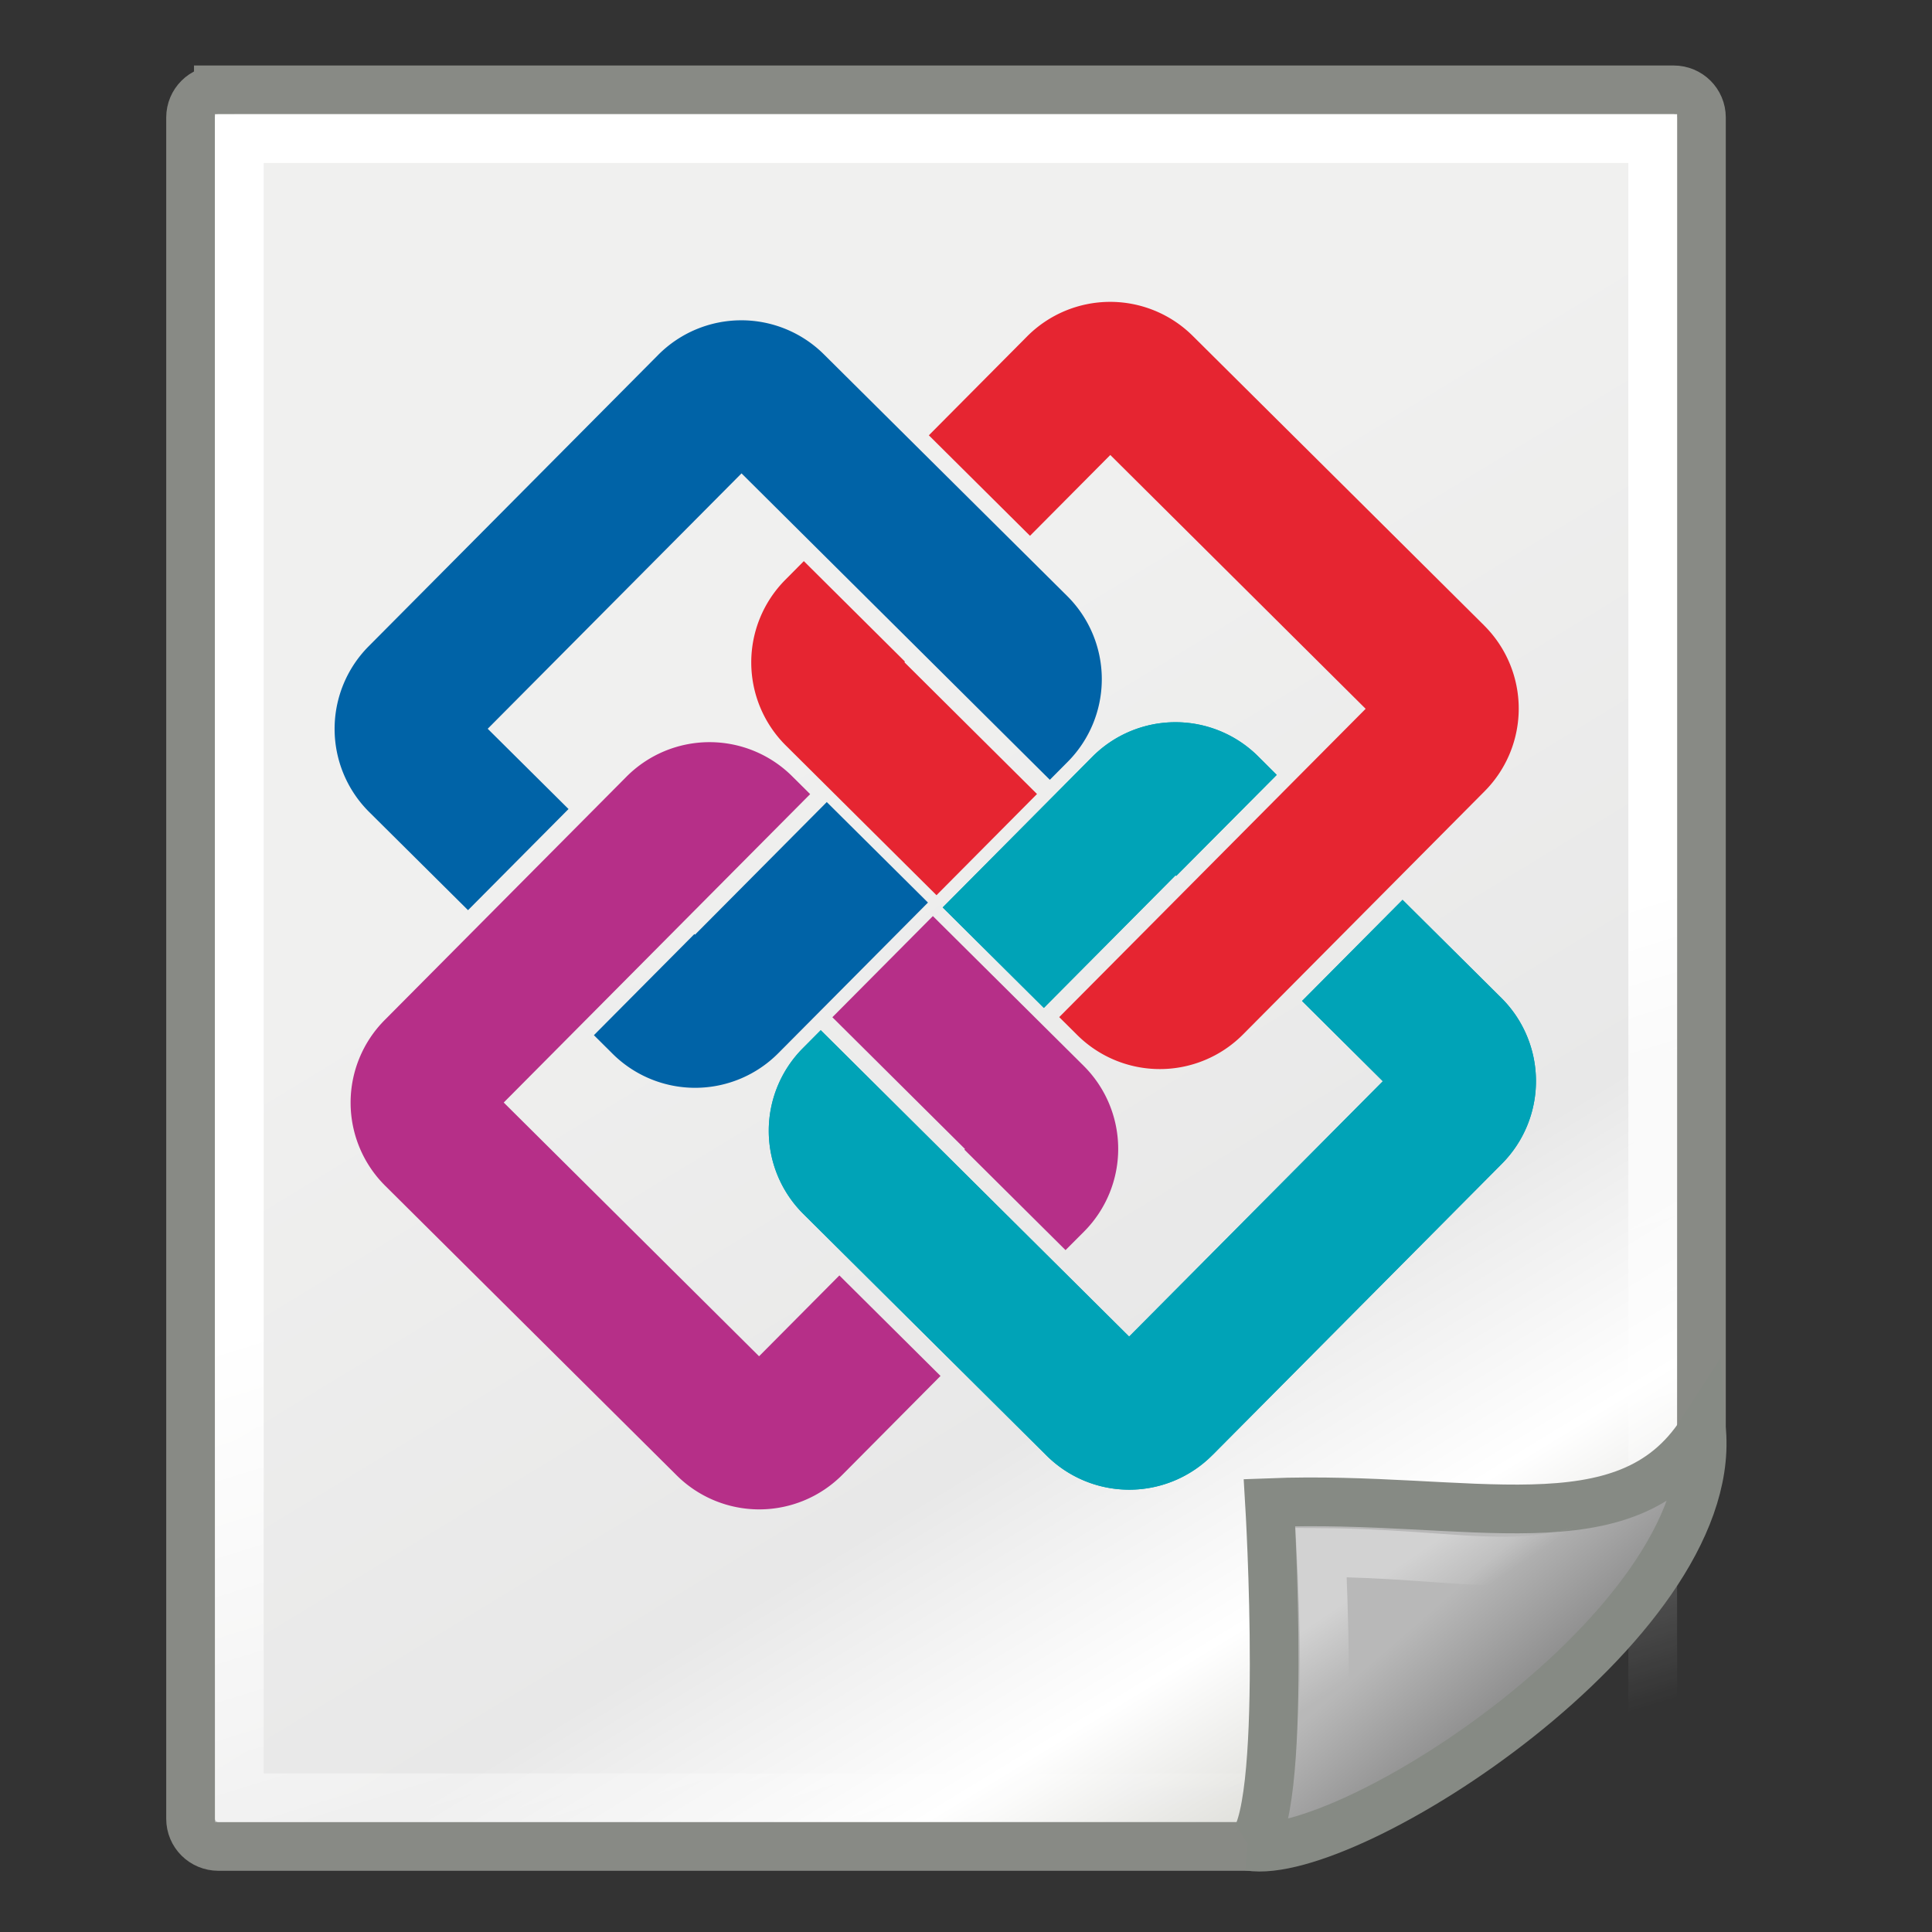 <?xml version="1.0" encoding="UTF-8" standalone="no"?>
<!-- Created with Inkscape (http://www.inkscape.org/) -->

<svg
   width="48px"
   height="48px"
   id="svg4198"
   version="1.1"
   xmlns:xlink="http://www.w3.org/1999/xlink"
   xmlns="http://www.w3.org/2000/svg"
   xmlns:svg="http://www.w3.org/2000/svg"
   xmlns:rdf="http://www.w3.org/1999/02/22-rdf-syntax-ns#"
   xmlns:cc="http://creativecommons.org/ns#"
   xmlns:dc="http://purl.org/dc/elements/1.1/">
  <rect width="100%" height="100%" fill="#333333" stroke="none"/>
  <defs
     id="defs4200">
    <linearGradient
       id="linearGradient15218">
      <stop
         style="stop-color:#f0f0ef;stop-opacity:1;"
         offset="0"
         id="stop15220" />
      <stop
         id="stop2269"
         offset="0.599"
         style="stop-color:#e8e8e8;stop-opacity:1;" />
      <stop
         id="stop2267"
         offset="0.828"
         style="stop-color:#ffffff;stop-opacity:1;" />
      <stop
         style="stop-color:#d8d8d3;stop-opacity:1;"
         offset="1"
         id="stop15222" />
    </linearGradient>
    <linearGradient
       id="linearGradient2259">
      <stop
         style="stop-color:#ffffff;stop-opacity:1;"
         offset="0"
         id="stop2261" />
      <stop
         style="stop-color:#ffffff;stop-opacity:0;"
         offset="1"
         id="stop2263" />
    </linearGradient>
    <linearGradient
       id="linearGradient2224">
      <stop
         style="stop-color:#7c7c7c;stop-opacity:1;"
         offset="0"
         id="stop2226" />
      <stop
         style="stop-color:#b8b8b8;stop-opacity:1;"
         offset="1"
         id="stop2228" />
    </linearGradient>
    <linearGradient
       xlink:href="#linearGradient2224"
       id="linearGradient2230"
       x1="35.997"
       y1="40.458"
       x2="33.665"
       y2="37.771"
       gradientUnits="userSpaceOnUse"
       gradientTransform="translate(6.162,4.033)" />
    <linearGradient
       id="linearGradient2251">
      <stop
         style="stop-color:#ffffff;stop-opacity:1;"
         offset="0"
         id="stop2253" />
      <stop
         style="stop-color:#ffffff;stop-opacity:0;"
         offset="1"
         id="stop2255" />
    </linearGradient>
    <linearGradient
       xlink:href="#linearGradient2251"
       id="linearGradient2257"
       x1="33.396"
       y1="36.921"
       x2="34.17"
       y2="38.07"
       gradientUnits="userSpaceOnUse"
       gradientTransform="translate(6.162,3.658)" />
    <linearGradient
       xlink:href="#linearGradient2259"
       id="linearGradient13651"
       gradientUnits="userSpaceOnUse"
       gradientTransform="matrix(0.999,0,0,1,5.991,4.033)"
       x1="26.076"
       y1="26.697"
       x2="30.811"
       y2="42.007" />
    <linearGradient
       xlink:href="#linearGradient15218"
       id="linearGradient13653"
       gradientUnits="userSpaceOnUse"
       gradientTransform="matrix(1.067,0,0,0.989,4.392,4.035)"
       x1="22.308"
       y1="18.992"
       x2="35.785"
       y2="39.498" />
  </defs>
  <g
     id="layer1">
    <g
       id="g12863"
       transform="matrix(1.211,0,0,1.211,-12.828,-10.484)">
      <path
         style="fill:url(#linearGradient13653);fill-opacity:1;fill-rule:evenodd;stroke:#888a85;stroke-width:1;stroke-linecap:butt;stroke-linejoin:miter;stroke-miterlimit:4;stroke-dashoffset:0;stroke-opacity:1"
         d="m 15.073,10.501 h 29.856 c 0.316,0 0.57,0.253 0.57,0.567 v 27.167 c 0,2.476 -6.88,8.303 -9.268,8.303 H 15.073 c -0.316,0 -0.57,-0.253 -0.57,-0.567 V 11.068 c 0,-0.314 0.254,-0.567 0.57,-0.567 z"
         id="rect12413" />
      <rect
         ry="0"
         rx="0"
         y="11.5"
         x="15.503"
         height="34.041"
         width="28.997"
         id="rect15244"
         style="opacity:1;fill:none;fill-opacity:1;fill-rule:evenodd;stroke:url(#linearGradient13651);stroke-width:1;stroke-linecap:butt;stroke-linejoin:miter;stroke-miterlimit:4;stroke-dasharray:none;stroke-dashoffset:0;stroke-opacity:1" />
      <path
         id="path2210"
         d="m 36.221,46.537 c 2.03,0.33 9.589,-4.53 9.284,-8.498 -1.563,2.423 -4.759,1.287 -8.867,1.446 0,0 0.395,6.552 -0.417,7.052 z"
         style="color:#000000;display:inline;overflow:visible;visibility:visible;opacity:1;fill:url(#linearGradient2230);fill-opacity:1;fill-rule:evenodd;stroke:#868a84;stroke-width:1;stroke-linecap:butt;stroke-linejoin:miter;stroke-miterlimit:4;stroke-dasharray:none;stroke-dashoffset:0;stroke-opacity:1;marker:none;marker-start:none;marker-mid:none;marker-end:none" />
      <path
         style="color:#000000;display:inline;overflow:visible;visibility:visible;opacity:0.369;fill:none;fill-opacity:1;fill-rule:evenodd;stroke:url(#linearGradient2257);stroke-width:1;stroke-linecap:butt;stroke-linejoin:miter;stroke-miterlimit:4;stroke-dasharray:none;stroke-dashoffset:0;stroke-opacity:1;marker:none;marker-start:none;marker-mid:none;marker-end:none"
         d="m 37.671,44.345 c 1.37,-0.684 4.428,-2.146 5.728,-4.027 -1.596,0.68 -2.948,0.209 -5.702,0.19 0,0 0.162,3.062 -0.025,3.837 z"
         id="path2247" />
    </g>
    <path
       class="cls-4"
       d="m 25.934,25.041 3.273,-3.295 0.016,0.016 2.497,-2.51 -0.464,-0.463 a 2.912,2.912 0 0 0 -4.117,0.013 l -3.718,3.743 z"
       id="path7"
       style="display:inline;fill:#00a3b7;stroke:none;stroke-width:1" />
    <path
       class="cls-4"
       d="m 30.122,36.152 7.193,-7.24 a 2.912,2.912 0 0 0 -0.013,-4.117 l -2.456,-2.439 -2.497,2.513 2.007,1.994 -6.303,6.344 -7.662,-7.612 -0.445,0.448 a 2.911,2.911 0 0 0 0.013,4.117 l 6.045,6.005 a 2.912,2.912 0 0 0 4.117,-0.013 z"
       id="path8"
       style="display:inline;fill:#00a3b7;stroke:none;stroke-width:1" />
    <path
       class="cls-1"
       d="m 25.764,19.727 -3.295,-3.274 0.015,-0.015 -2.513,-2.497 -0.46,0.464 a 2.911,2.911 0 0 0 0.013,4.117 l 3.743,3.719 z"
       id="path1"
       style="font-variation-settings:normal;display:inline;vector-effect:none;fill:#e62531;fill-opacity:1;stroke:none;stroke-width:2;stroke-linecap:round;stroke-linejoin:round;stroke-miterlimit:4;stroke-dasharray:none;stroke-dashoffset:0;stroke-opacity:1;-inkscape-stroke:none;stop-color:#000000" />
    <path
       class="cls-1"
       d="M 36.874,15.54 29.634,8.346 a 2.911,2.911 0 0 0 -4.117,0.013 l -2.44,2.456 2.513,2.497 1.995,-2.008 6.344,6.306 -7.613,7.66 0.448,0.445 a 2.912,2.912 0 0 0 4.117,-0.013 l 6.005,-6.045 a 2.911,2.911 0 0 0 -0.013,-4.117 z"
       id="path2"
       style="display:inline;fill:#e62531;stroke:none;stroke-width:2;stroke-linecap:round;stroke-linejoin:round;stroke-dasharray:none;stroke-opacity:1" />
    <path
       class="cls-2"
       d="m 20.68,25.273 3.295,3.274 -0.015,0.015 2.513,2.497 0.462,-0.463 a 2.911,2.911 0 0 0 -0.013,-4.117 l -3.745,-3.719 z"
       id="path3"
       style="font-variation-settings:normal;display:inline;vector-effect:none;fill:#b62f88;fill-opacity:1;stroke:none;stroke-width:2;stroke-linecap:round;stroke-linejoin:round;stroke-miterlimit:4;stroke-dasharray:none;stroke-dashoffset:0;stroke-opacity:1;-inkscape-stroke:none;stop-color:#000000" />
    <path
       class="cls-2"
       d="m 9.57,29.46 7.241,7.194 a 2.911,2.911 0 0 0 4.117,-0.013 L 23.367,34.185 20.854,31.688 18.859,33.696 12.515,27.392 20.128,19.73 19.68,19.285 a 2.911,2.911 0 0 0 -4.117,0.013 l -6.006,6.045 a 2.911,2.911 0 0 0 0.013,4.117 z"
       id="path4"
       style="display:inline;fill:#b62f88;stroke:none;stroke-width:2;stroke-linecap:round;stroke-linejoin:round;stroke-dasharray:none;stroke-opacity:1" />
    <path
       class="cls-3"
       d="m 20.541,19.927 -3.274,3.295 -0.015,-0.016 -2.497,2.513 0.464,0.461 a 2.911,2.911 0 0 0 4.117,-0.013 l 3.719,-3.743 z"
       id="path5"
       style="font-variation-settings:normal;display:inline;vector-effect:none;fill:#0063a7;fill-opacity:1;stroke:none;stroke-width:2;stroke-linecap:round;stroke-linejoin:round;stroke-miterlimit:4;stroke-dasharray:none;stroke-dashoffset:0;stroke-opacity:1;-inkscape-stroke:none;stop-color:#000000" />
    <path
       class="cls-3"
       d="m 16.353,8.817 -7.194,7.24 a 2.912,2.912 0 0 0 0.013,4.117 l 2.456,2.439 2.497,-2.513 -2.008,-1.994 6.306,-6.345 7.66,7.613 0.445,-0.448 A 2.912,2.912 0 0 0 26.515,14.809 L 20.47,8.804 a 2.911,2.911 0 0 0 -4.117,0.013 z"
       id="path6"
       style="display:inline;fill:#0063a7;stroke:none;stroke-width:2;stroke-linecap:round;stroke-linejoin:round;stroke-dasharray:none;stroke-opacity:1" />
    <path
       class="cls-4"
       d="m 25.934,25.041 3.273,-3.295 0.016,0.016 2.497,-2.51 -0.464,-0.463 a 2.912,2.912 0 0 0 -4.117,0.013 l -3.718,3.743 z"
       id="path16"
       style="font-variation-settings:normal;display:inline;vector-effect:none;fill:#00a3b7;fill-opacity:1;stroke:none;stroke-width:2;stroke-linecap:round;stroke-linejoin:round;stroke-miterlimit:4;stroke-dasharray:none;stroke-dashoffset:0;stroke-opacity:1;-inkscape-stroke:none;stop-color:#000000" />
    <path
       class="cls-4"
       d="m 30.122,36.152 7.193,-7.24 a 2.912,2.912 0 0 0 -0.013,-4.117 l -2.456,-2.439 -2.497,2.513 2.007,1.994 -6.303,6.344 -7.662,-7.612 -0.445,0.448 a 2.911,2.911 0 0 0 0.013,4.117 l 6.045,6.005 a 2.912,2.912 0 0 0 4.117,-0.013 z"
       id="path17"
       style="display:inline;fill:#00a3b7;stroke:none;stroke-width:2;stroke-linecap:round;stroke-linejoin:round;stroke-dasharray:none;stroke-opacity:1" />
  </g>
</svg>
